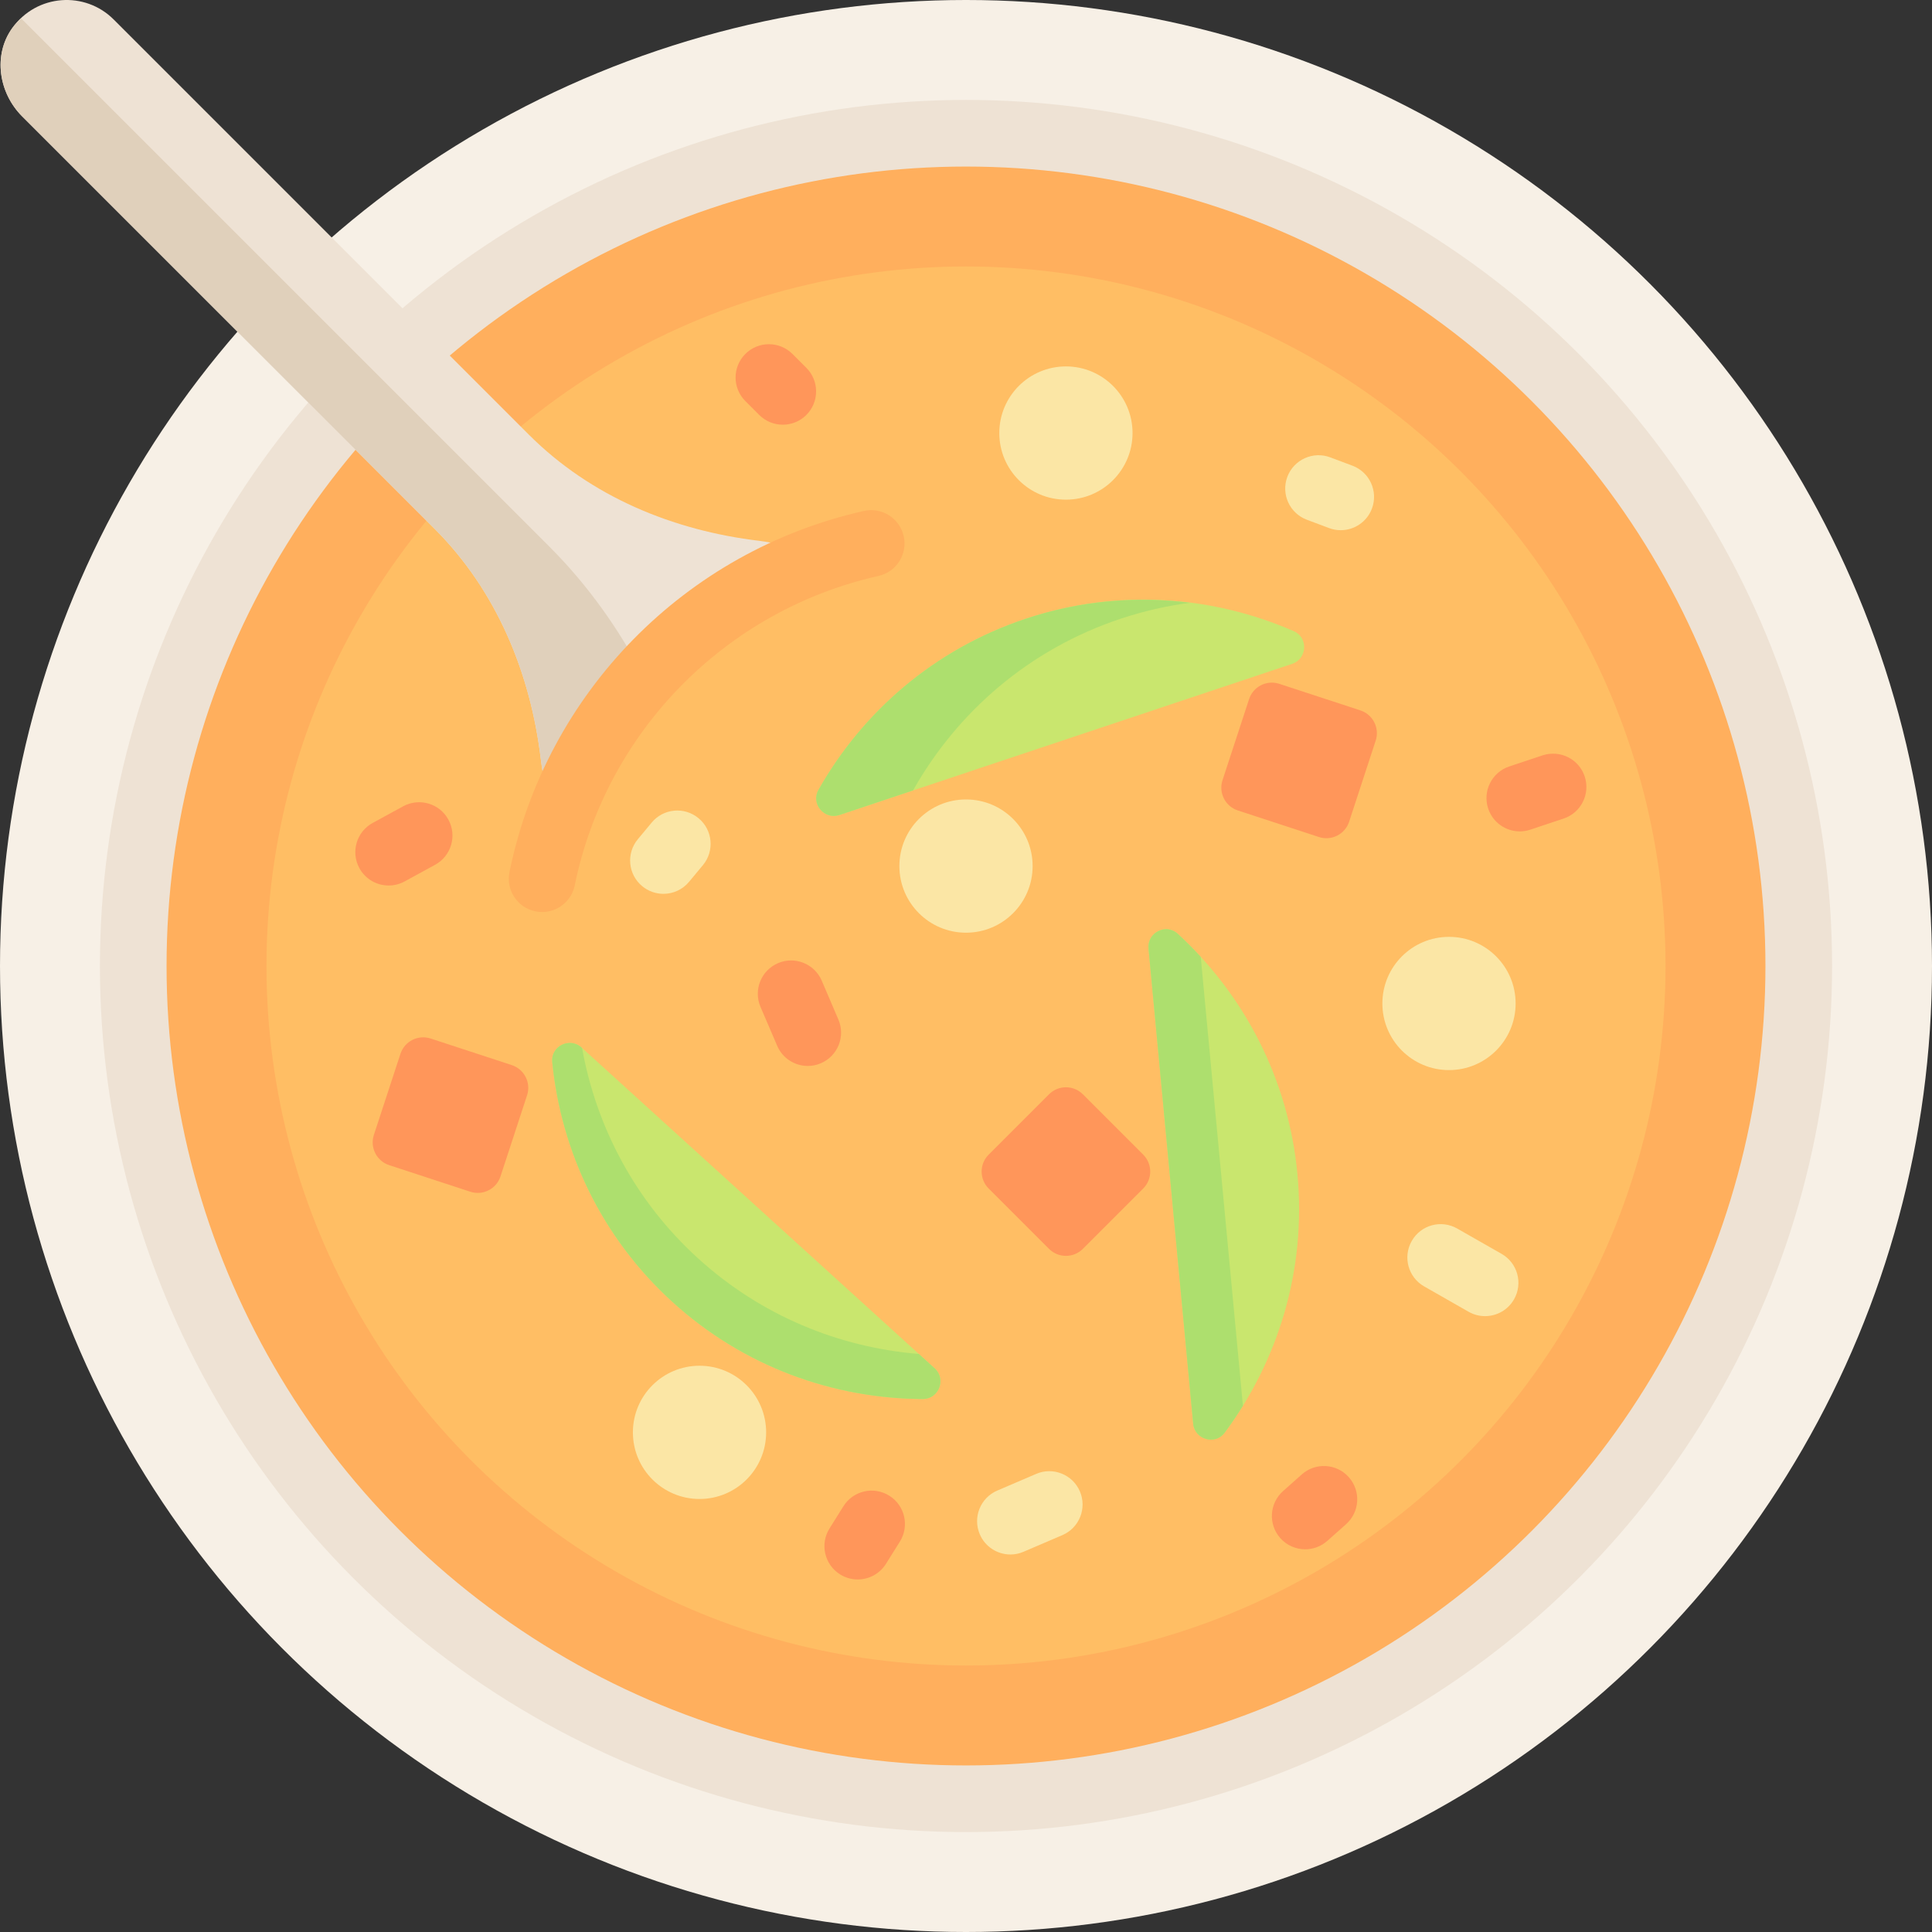 <?xml version="1.0" encoding="iso-8859-1"?>
<!-- Generator: Adobe Illustrator 19.0.0, SVG Export Plug-In . SVG Version: 6.00 Build 0)  -->
<svg version="1.1" id="Capa_1" xmlns="http://www.w3.org/2000/svg" xmlns:xlink="http://www.w3.org/1999/xlink" x="0px" y="0px"
	 viewBox="0 0 512 512" style="enable-background:new 0 0 512 512;" xml:space="preserve">
<rect x="0" y="0" width="512" height="512" fill="#333333" stroke="none"/>
<circle style="fill:#F7F0E6;" cx="256" cy="256" r="256"/>
<circle style="fill:#EEE2D4;" cx="256" cy="256" r="229.52"/>
<circle style="fill:#FFAF5D;" cx="256" cy="256" r="211.86"/>
<circle style="fill:#FFBE64;" cx="256" cy="256" r="185.38"/>
<path style="fill:#EEE2D4;" d="M144.435,207.458c0.492,2.07,1.223,5.216,4.154,8.439c11.758-31.464,36.864-56.321,68.491-67.741
	c-2.456-1.907-5.501-3.013-9.623-3.72c-2.115-0.363-4.157-0.863-6.203-1.107c-22.975-2.731-44.725-11.765-61.085-28.124
	L30.138,5.173C22.563-2.413,9.784-1.656,3.248,7.444c-5.135,7.147-3.605,17.165,2.618,23.387l109.339,109.338
	c16.359,16.36,25.394,38.11,28.124,61.085C143.572,203.301,143.938,205.37,144.435,207.458z"/>
<path style="fill:#E0D0BB;" d="M144.435,207.458c0.492,2.07,1.223,5.216,4.154,8.439c5.068-13.561,12.599-25.88,22.093-36.453
	c-6.557-12.58-14.781-24.27-25.019-34.509L5.581,4.853c-0.83,0.783-1.633,1.615-2.334,2.591c-5.135,7.147-3.605,17.165,2.618,23.387
	l109.339,109.338c16.359,16.36,25.394,38.11,28.124,61.085C143.572,203.301,143.938,205.37,144.435,207.458z"/>
<g>
	<path style="fill:#C9E66E;" d="M154.113,277.598c-3.118-2.833-8.186-0.351-7.767,3.841c2.366,23.654,13.024,46.468,31.916,63.632
		c18.858,17.134,42.537,25.564,66.267,25.686c4.259,0.022,6.327-5.261,3.175-8.125L154.113,277.598z"/>
	<path style="fill:#C9E66E;" d="M316.204,377.295c0.394,4.194,5.811,5.776,8.326,2.397c14.194-19.069,21.696-43.107,19.307-68.519
		c-2.388-25.412-14.237-47.631-31.736-63.722c-3.101-2.851-8.128-0.288-7.734,3.906L316.204,377.295z"/>
	<path style="fill:#C9E66E;" d="M342.438,175.927c3.996-1.334,4.31-6.968,0.449-8.653c-21.789-9.505-46.901-11.366-71.112-3.283
		c-24.211,8.083-43.168,24.658-54.876,45.347c-2.075,3.666,1.561,7.982,5.557,6.648L342.438,175.927z"/>
</g>
<g>
	<circle style="fill:#FBE6A5;" cx="256" cy="229.52" r="17.655"/>
	<circle style="fill:#FBE6A5;" cx="384" cy="265.93" r="17.655"/>
	<circle style="fill:#FBE6A5;" cx="282.48" cy="114.76" r="17.655"/>
	<circle style="fill:#FBE6A5;" cx="185.38" cy="379.59" r="17.655"/>
</g>
<g>
	<path style="fill:#FF965A;" d="M277.995,330.96l-15.991-15.991c-2.479-2.479-2.479-6.498,0-8.977L277.995,290
		c2.479-2.479,6.498-2.479,8.977,0l15.991,15.991c2.479,2.479,2.479,6.498,0,8.977l-15.991,15.991
		C284.492,333.439,280.473,333.439,277.995,330.96z"/>
	<path style="fill:#FF965A;" d="M349.525,221.818l-21.491-7.041c-3.331-1.091-5.147-4.677-4.056-8.008l7.041-21.491
		c1.091-3.331,4.677-5.147,8.008-4.056l21.491,7.041c3.331,1.091,5.147,4.677,4.056,8.008l-7.041,21.491
		C356.442,221.094,352.856,222.91,349.525,221.818z"/>
	<path style="fill:#FF965A;" d="M124.627,315.817l-21.491-7.041c-3.331-1.091-5.147-4.677-4.056-8.008l7.041-21.491
		c1.091-3.331,4.677-5.147,8.008-4.056l21.491,7.041c3.331,1.091,5.147,4.677,4.056,8.008l-7.041,21.491
		C131.544,315.093,127.958,316.909,124.627,315.817z"/>
</g>
<path style="fill:#FBE6A5;" d="M267.767,411.957c-3.422,0-6.681-2.009-8.112-5.353c-1.922-4.483,0.155-9.672,4.638-11.591
	l10.302-4.414c4.44-1.931,9.672,0.151,11.586,4.634c1.922,4.483-0.155,9.672-4.638,11.591l-10.302,4.414
	C270.112,411.724,268.931,411.957,267.767,411.957z"/>
<g>
	<path style="fill:#FF965A;" d="M214.069,282.487c-3.422,0-6.681-2.009-8.112-5.353l-4.414-10.297
		c-1.922-4.483,0.155-9.672,4.638-11.59c4.44-1.922,9.664,0.147,11.586,4.634l4.414,10.297c1.922,4.483-0.155,9.672-4.638,11.591
		C216.414,282.255,215.233,282.487,214.069,282.487z"/>
	<path style="fill:#FF965A;" d="M402.759,220.328c-3.698,0-7.138-2.341-8.371-6.039c-1.543-4.625,0.957-9.625,5.578-11.168
		l8.828-2.944c4.655-1.526,9.629,0.961,11.164,5.582c1.543,4.625-0.957,9.625-5.578,11.168l-8.828,2.944
		C404.621,220.177,403.681,220.328,402.759,220.328z"/>
</g>
<path style="fill:#FBE6A5;" d="M393.561,348.789c-1.483,0-2.983-0.371-4.371-1.159l-11.776-6.72
	c-4.233-2.418-5.707-7.81-3.284-12.043c2.414-4.237,7.776-5.72,12.043-3.293l11.776,6.72c4.233,2.418,5.707,7.81,3.284,12.043
	C399.604,347.19,396.63,348.789,393.561,348.789z"/>
<path style="fill:#FF965A;" d="M345.888,410.578c-2.431,0-4.853-1-6.595-2.961c-3.241-3.647-2.914-9.224,0.733-12.466l4.966-4.414
	c3.629-3.237,9.224-2.914,12.457,0.733c3.241,3.647,2.914,9.224-0.733,12.466l-4.966,4.414
	C350.069,409.841,347.974,410.578,345.888,410.578z"/>
<path style="fill:#FBE6A5;" d="M175.811,236.875c-1.983,0-3.991-0.668-5.638-2.043c-3.75-3.116-4.259-8.681-1.138-12.431
	l3.672-4.414c3.103-3.746,8.672-4.276,12.431-1.138c3.75,3.116,4.259,8.681,1.138,12.431l-3.672,4.414
	C180.862,235.793,178.345,236.875,175.811,236.875z"/>
<g>
	<path style="fill:#FF965A;" d="M207.448,112.552c-2.259,0-4.517-0.862-6.241-2.582l-3.681-3.677
		c-3.448-3.444-3.448-9.034-0.009-12.483c3.448-3.457,9.043-3.448,12.491-0.009l3.681,3.677c3.448,3.444,3.448,9.034,0.009,12.483
		C211.974,111.69,209.707,112.552,207.448,112.552z"/>
	<path style="fill:#FF965A;" d="M103,234.668c-3.129,0-6.155-1.659-7.759-4.599c-2.336-4.28-0.759-9.642,3.517-11.978l8.086-4.414
		c4.284-2.328,9.647-0.763,11.983,3.522c2.336,4.28,0.759,9.642-3.517,11.978l-8.086,4.414
		C105.88,234.323,104.431,234.668,103,234.668z"/>
</g>
<path style="fill:#FBE6A5;" d="M355.311,140.509c-1.034,0-2.078-0.181-3.095-0.565l-5.888-2.207
	c-4.569-1.711-6.879-6.802-5.172-11.366c1.716-4.573,6.828-6.879,11.362-5.168l5.888,2.207c4.569,1.711,6.879,6.802,5.172,11.366
	C362.25,138.319,358.88,140.509,355.311,140.509z"/>
<path style="fill:#FF965A;" d="M227.302,418.573c-1.595,0-3.216-0.431-4.672-1.345c-4.138-2.586-5.388-8.03-2.802-12.164
	l3.681-5.884c2.578-4.134,8.026-5.397,12.164-2.802c4.138,2.586,5.388,8.03,2.802,12.164l-3.681,5.884
	C233.121,417.104,230.242,418.573,227.302,418.573z"/>
<g>
	<path style="fill:#ADDF6E;" d="M243.505,358.816c-21.067-1.736-41.68-10.048-58.471-25.303
		c-16.792-15.256-27.04-34.982-30.781-55.788l-0.139-0.126c-3.118-2.833-8.186-0.351-7.767,3.841
		c2.366,23.654,13.024,46.468,31.915,63.632c18.859,17.135,42.537,25.564,66.267,25.686c4.259,0.022,6.328-5.261,3.176-8.124
		L243.505,358.816z"/>
	<path style="fill:#ADDF6E;" d="M318.207,253.581c-1.95-2.128-3.982-4.178-6.105-6.13c-3.101-2.851-8.128-0.287-7.734,3.907
		l11.837,125.938c0.394,4.194,5.81,5.776,8.326,2.397c1.722-2.314,3.336-4.707,4.856-7.161L318.207,253.581z"/>
	<path style="fill:#ADDF6E;" d="M242.042,209.337c11.709-20.689,30.665-37.263,54.876-45.346c6.108-2.039,12.273-3.438,18.428-4.248
		c-14.246-1.802-29.065-0.595-43.572,4.248c-24.211,8.083-43.168,24.657-54.876,45.346c-2.075,3.666,1.561,7.982,5.557,6.648
		l19.54-6.524C242.017,209.42,242.019,209.378,242.042,209.337z"/>
</g>
<path style="fill:#FFAF5D;" d="M143.673,241.698c-0.586,0-1.181-0.056-1.776-0.181c-4.776-0.974-7.862-5.638-6.879-10.414
	c9.716-47.526,46.586-85.086,93.931-95.694c4.759-1.06,9.474,1.927,10.543,6.681c1.069,4.759-1.922,9.478-6.681,10.543
	c-40.569,9.095-72.164,41.28-80.5,82.004C151.457,238.819,147.776,241.698,143.673,241.698z"/>
<g>
</g>
<g>
</g>
<g>
</g>
<g>
</g>
<g>
</g>
<g>
</g>
<g>
</g>
<g>
</g>
<g>
</g>
<g>
</g>
<g>
</g>
<g>
</g>
<g>
</g>
<g>
</g>
<g>
</g>
</svg>
